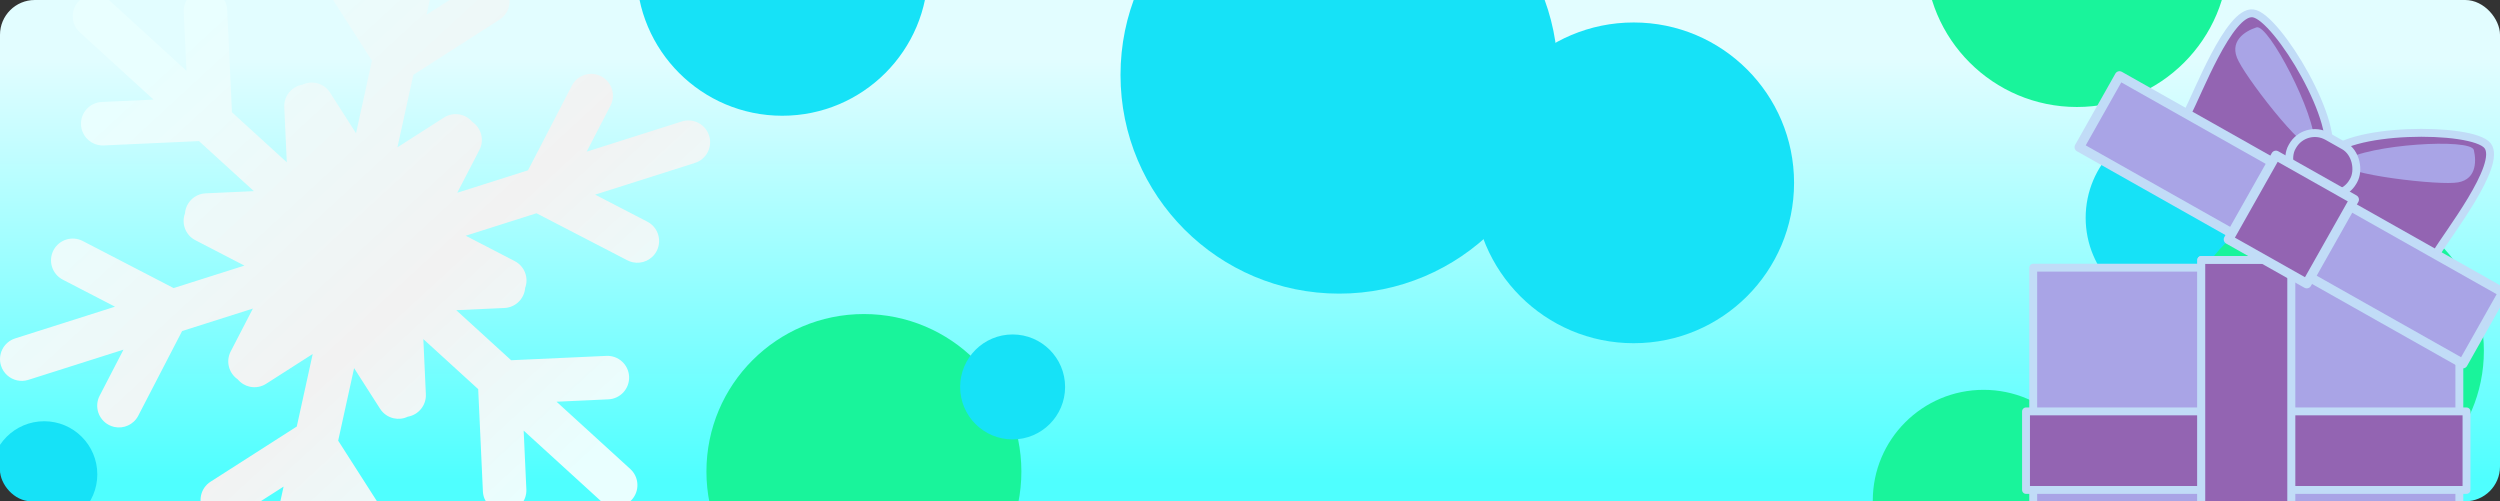 <?xml version="1.0" encoding="UTF-8"?>
<svg xmlns="http://www.w3.org/2000/svg" xmlns:xlink="http://www.w3.org/1999/xlink" viewBox="0 0 862.22 172.89">
  <rect x="0" y="0" width="862.22" height="172.89" fill="#333333" stroke="none"/>
  <defs>
    <style>
      .cls-1 {
        fill: url(#linear-gradient-2);
      }

      .cls-1, .cls-2 {
        mix-blend-mode: overlay;
      }

      .cls-3, .cls-4 {
        stroke-width: 2.72px;
      }

      .cls-3, .cls-4, .cls-5, .cls-6 {
        stroke: #c1dcf7;
        stroke-linecap: round;
        stroke-linejoin: round;
      }

      .cls-3, .cls-6 {
        fill: #9364b2;
      }

      .cls-4, .cls-7, .cls-5 {
        fill: #a9a4e6;
      }

      .cls-8 {
        fill: none;
      }

      .cls-9 {
        clip-path: url(#clippath-1);
      }

      .cls-10 {
        isolation: isolate;
      }

      .cls-11 {
        fill: #19f49b;
      }

      .cls-11, .cls-12 {
        mix-blend-mode: soft-light;
      }

      .cls-12 {
        fill: #16e2f7;
      }

      .cls-5, .cls-6 {
        stroke-width: 3.26px;
      }

      .cls-13 {
        fill: url(#linear-gradient);
      }

      .cls-14 {
        clip-path: url(#clippath);
      }
    </style>
    <linearGradient id="linear-gradient" x1="431.11" y1="165.33" x2="431.11" y2="20.35" gradientUnits="userSpaceOnUse">
      <stop offset="0" stop-color="#4fffff"/>
      <stop offset="1" stop-color="#e2fdff"/>
    </linearGradient>
    <clipPath id="clippath">
      <rect class="cls-8" width="862.22" height="172.89" rx="10.78" ry="10.78"/>
    </clipPath>
    <linearGradient id="linear-gradient-2" x1="277.5" y1="279.26" x2="111.57" y2="163.11" gradientTransform="translate(-15.04 -165.75) rotate(12.38)" gradientUnits="userSpaceOnUse">
      <stop offset="0" stop-color="#e9ffff"/>
      <stop offset=".42" stop-color="#f2f2f2"/>
      <stop offset="1" stop-color="#e9ffff"/>
    </linearGradient>
    <clipPath id="clippath-1">
      <rect class="cls-8" width="862.22" height="172.89" rx="10.78" ry="10.78"/>
    </clipPath>
  </defs>
  <g class="cls-10">
    <g id="Layer_1" data-name="Layer 1">
      <rect class="cls-13" width="862.22" height="172.89" rx="12" ry="12"/>
      <g class="cls-2">
        <g class="cls-14">
          <circle class="cls-12" cx="269.79" cy="-10.36" r="50.28"/>
          <circle class="cls-12" cx="461.87" cy="25.85" r="75.42"/>
          <circle class="cls-12" cx="563.44" cy="63.06" r="55.31"/>
          <circle class="cls-12" cx="752.51" cy="75.12" r="33.19"/>
          <circle class="cls-11" cx="716.3" cy="-15.39" r="52.29"/>
          <circle class="cls-11" cx="804.37" cy="121.01" r="52.29"/>
          <circle class="cls-11" cx="297.95" cy="162.62" r="54.31"/>
          <circle class="cls-12" cx="349.24" cy="133.45" r="18.1"/>
          <circle class="cls-12" cx="15.24" cy="163.6" r="18.32"/>
          <circle class="cls-11" cx="684.12" cy="172.67" r="38.22"/>
          <path class="cls-1" d="M217.38,161.75l-25.43-23.2,17.87-.82c4.14-.19,7.34-3.7,7.15-7.84-.19-4.14-3.69-7.34-7.84-7.15l-32.85,1.5-18.92-17.26,16.63-.76c3.83-.18,6.84-3.19,7.13-6.91,1.3-3.5-.18-7.49-3.58-9.25l-16.92-8.76,24.41-7.75,31.34,16.23c.6.31,1.22.53,1.85.67,3.23.71,6.67-.8,8.26-3.88,1.9-3.68.47-8.2-3.21-10.11l-18.02-9.33,34.43-10.94c3.95-1.25,6.13-5.47,4.88-9.42-1.25-3.95-5.47-6.13-9.42-4.88l-32.81,10.42,8.22-15.88c1.9-3.68.47-8.2-3.21-10.11-3.68-1.91-8.2-.47-10.11,3.21l-15.12,29.2-24.41,7.75,7.65-14.78c1.76-3.4.66-7.52-2.42-9.63-2.38-2.87-6.58-3.59-9.81-1.53l-16.05,10.27,5.49-25.01,29.73-19.03c3.49-2.23,4.51-6.87,2.27-10.36-2.23-3.49-6.87-4.51-10.36-2.27l-17.09,10.94,7.74-35.29c.89-4.05-1.67-8.05-5.72-8.93s-8.05,1.67-8.93,5.72L132.82.21l-9.64-15.06c-2.23-3.49-6.87-4.51-10.36-2.27-3.49,2.23-4.51,6.87-2.27,10.36l17.73,27.7-5.49,25.01-8.97-14.02c-2.06-3.23-6.18-4.33-9.55-2.72-3.68.63-6.4,3.91-6.23,7.73l.87,19.03-18.92-17.26-1.62-35.26c-.19-4.14-3.7-7.34-7.84-7.15-4.14.19-7.34,3.7-7.15,7.84l.93,20.27L37.64.06c-3.06-2.79-7.8-2.58-10.6.49-2.79,3.06-2.57,7.8.49,10.6l25.43,23.2-17.87.82c-4.14.19-7.34,3.7-7.15,7.84.16,3.47,2.64,6.27,5.88,6.98.63.14,1.28.2,1.96.17l32.85-1.5,18.92,17.26-16.63.76c-3.83.17-6.84,3.19-7.13,6.91-1.3,3.5.18,7.5,3.58,9.25l16.92,8.76-24.41,7.75-31.34-16.23c-3.68-1.91-8.2-.47-10.11,3.21-1.9,3.68-.47,8.2,3.21,10.11l18.02,9.33-34.43,10.94c-3.95,1.25-6.13,5.47-4.88,9.42.84,2.65,3.02,4.5,5.55,5.06,1.24.27,2.57.23,3.87-.18l32.81-10.42-8.22,15.88c-1.9,3.68-.47,8.2,3.21,10.11.6.31,1.22.53,1.85.67,3.23.71,6.67-.8,8.26-3.88l15.12-29.2,24.41-7.75-7.65,14.78c-1.76,3.4-.66,7.52,2.42,9.63,1.09,1.32,2.57,2.19,4.16,2.54,1.87.41,3.91.11,5.65-1.01l16.05-10.27-5.49,25.01-29.73,19.03c-3.49,2.23-4.51,6.87-2.27,10.36,1.12,1.74,2.83,2.87,4.71,3.28s3.91.11,5.65-1.01l17.09-10.94-7.74,35.29c-.89,4.05,1.67,8.05,5.72,8.93s8.05-1.67,8.93-5.72l7.38-33.62,9.64,15.07c1.12,1.74,2.83,2.87,4.71,3.28s3.91.11,5.65-1.01c3.49-2.23,4.51-6.87,2.27-10.36l-17.73-27.7,5.49-25.01,8.97,14.02c1.12,1.74,2.83,2.87,4.71,3.28,1.59.35,3.29.18,4.84-.56,3.68-.62,6.4-3.91,6.23-7.73l-.87-19.03,18.92,17.26,1.62,35.26c.16,3.47,2.64,6.27,5.88,6.98.63.14,1.28.2,1.96.17,4.14-.19,7.34-3.7,7.15-7.84l-.93-20.27,26.69,24.35c1.01.92,2.2,1.51,3.44,1.78,2.53.56,5.28-.22,7.15-2.27,2.79-3.06,2.57-7.8-.49-10.6Z"/>
        </g>
      </g>
    </g>
    <g id="Layer_2" data-name="Layer 2">
      <g class="cls-9">
        <g>
          <rect class="cls-4" x="701.23" y="92.32" width="146.97" height="115.58"/>
          <rect class="cls-3" x="698.75" y="141.89" width="151.92" height="27.08"/>
          <rect class="cls-3" x="759.2" y="89.66" width="31.02" height="120.9"/>
          <rect class="cls-3" x="759.2" y="89.66" width="31.02" height="120.9"/>
          <g>
            <g>
              <g>
                <g>
                  <path class="cls-3" d="M795.54,66.35s.81-1.44,6.75-11.97c5.94-10.53-16.94-48.7-25.22-49.77-8.28-1.07-19.38,28.44-22.59,34.13-3.21,5.69,41.06,27.61,41.06,27.61Z"/>
                  <path class="cls-7" d="M798.25,49.74c.49-10.22-15.94-41.61-20.01-40.3-4.07,1.31-9.81,4.92-6.15,11.71,3.94,7.78,25.82,35.65,26.16,28.59Z"/>
                </g>
                <g>
                  <path class="cls-3" d="M795.54,66.35s.81-1.44,6.75-11.97c5.94-10.53,50.45-10.68,55.64-4.14,5.19,6.54-14.33,31.29-17.54,36.98-3.21,5.69-44.86-20.87-44.86-20.87Z"/>
                  <path class="cls-7" d="M808.36,55.44c8.49-5.7,43.86-7.86,44.84-3.7.98,4.16.86,10.94-6.85,11.31-8.69.65-43.87-3.67-38-7.61Z"/>
                </g>
              </g>
              <rect class="cls-3" x="789.03" y="47.45" width="24.18" height="18.05" rx="8.81" ry="8.81" transform="translate(131.19 -386.44) rotate(29.44)"/>
            </g>
            <g>
              <rect class="cls-5" x="714.26" y="61.67" width="151.92" height="28.21" transform="translate(139.27 -378.59) rotate(29.44)"/>
              <rect class="cls-6" x="774.77" y="59.03" width="31.02" height="33.29" transform="translate(139.22 -378.63) rotate(29.44)"/>
            </g>
          </g>
        </g>
      </g>
    </g>
  </g>
</svg>